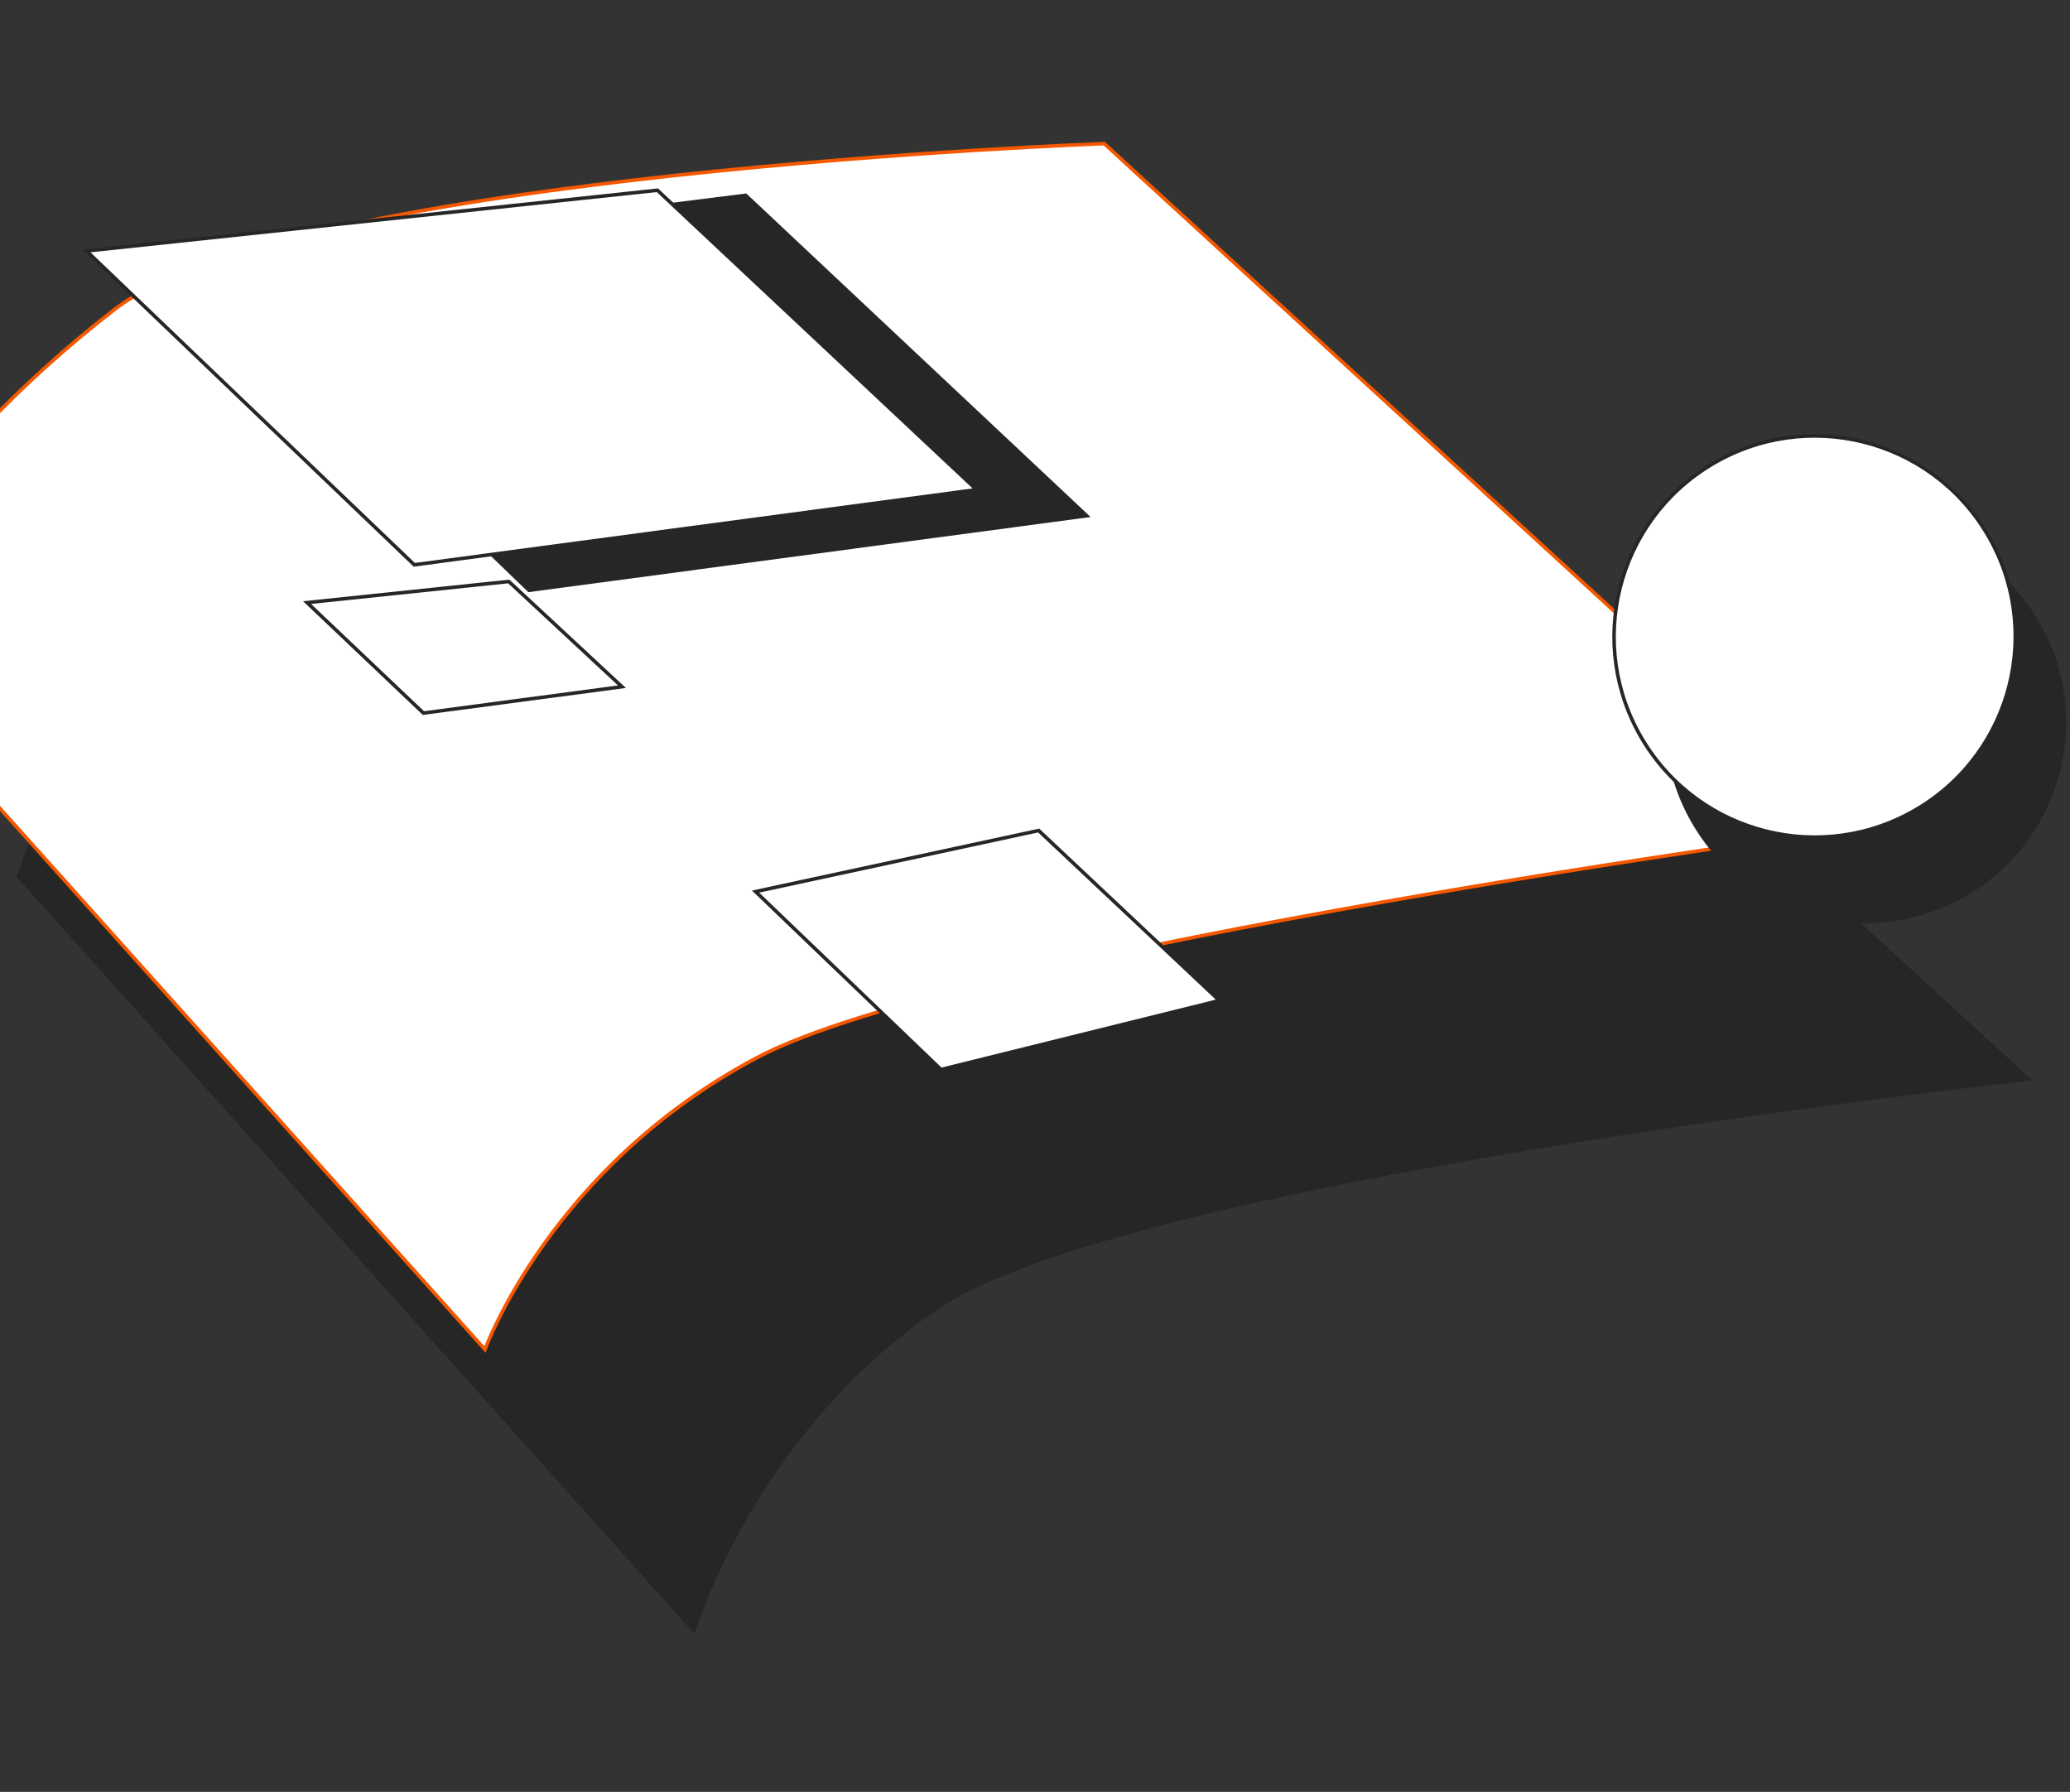 <svg width="714" height="618" viewBox="0 0 714 618" fill="none" xmlns="http://www.w3.org/2000/svg" xmlns:xlink="http://www.w3.org/1999/xlink">
<rect x="0" y="0" width="714" height="618" fill="#333333" stroke="none"/>
<path d="M62.06,131.597C62.06,131.597 114.884,82.495 200.459,87.775C286.034,93.055 522.686,214.491 522.686,214.491L621.996,549.76C621.996,549.76 337.802,418.292 257.509,423.044C180.914,427.268 128.09,475.842 128.09,475.842L62.06,131.597Z" transform="rotate(329.015 342.027 318.569)" fill="#262626"/>
<path d="M-0.374,44.803C-0.374,44.803 52.978,11.012 138.025,0.981C214.62,-7.995 460.252,127.697 460.252,127.697L559.562,462.966C559.562,462.966 275.368,340.474 195.075,336.25C114.782,332.026 63.015,374.264 63.015,374.264L-0.374,44.803Z" transform="rotate(329.015 279.594 231.76)" fill="#FFFFFF" stroke="#F55800" stroke-width="1.223" stroke-miterlimit="10"/>
<path d="M112.774,22.71L153.449,173.713L333.05,251.326L288.678,94.516L157.147,36.438L112.774,22.71Z" transform="rotate(329.015 222.912 137.019)" fill="#262626"/>
<path d="M72.929,13.409L114.132,164.412L293.733,242.025L252.531,96.83L72.929,13.409Z" transform="rotate(329.015 183.332 127.717)" fill="#FFFFFF" stroke="#262626" stroke-width="1.223" stroke-miterlimit="10"/>
<path d="M121.133,181.943L135.924,235.269L199.313,262.724L184.522,211.51L121.133,181.943Z" transform="rotate(329.015 160.223 222.333)" fill="#FFFFFF" stroke="#262626" stroke-width="1.223" stroke-miterlimit="10"/>
<path d="M281.705,269.006L304.947,354.539L399.502,383.578L376.26,301.213L281.705,269.006Z" transform="rotate(329.015 340.604 326.292)" fill="#FFFFFF" stroke="#262626" stroke-width="1.223" stroke-miterlimit="10"/>
<path d="M643.47,318.357C681.687,318.357 712.669,287.391 712.669,249.191C712.669,210.992 681.687,180.026 643.47,180.026C605.252,180.026 574.27,210.992 574.27,249.191C574.27,287.391 605.252,318.357 643.47,318.357Z" transform="rotate(329.015 643.47 249.191)" fill="#262626"/>
<path d="M625.933,288.701C664.15,288.701 695.132,257.734 695.132,219.535C695.132,181.336 664.15,150.369 625.933,150.369C587.715,150.369 556.733,181.336 556.733,219.535C556.733,257.734 587.715,288.701 625.933,288.701Z" transform="rotate(329.015 625.932 219.535)" fill="#FFFFFF" stroke="#262626" stroke-width="1.223" stroke-miterlimit="10"/>
</svg>

